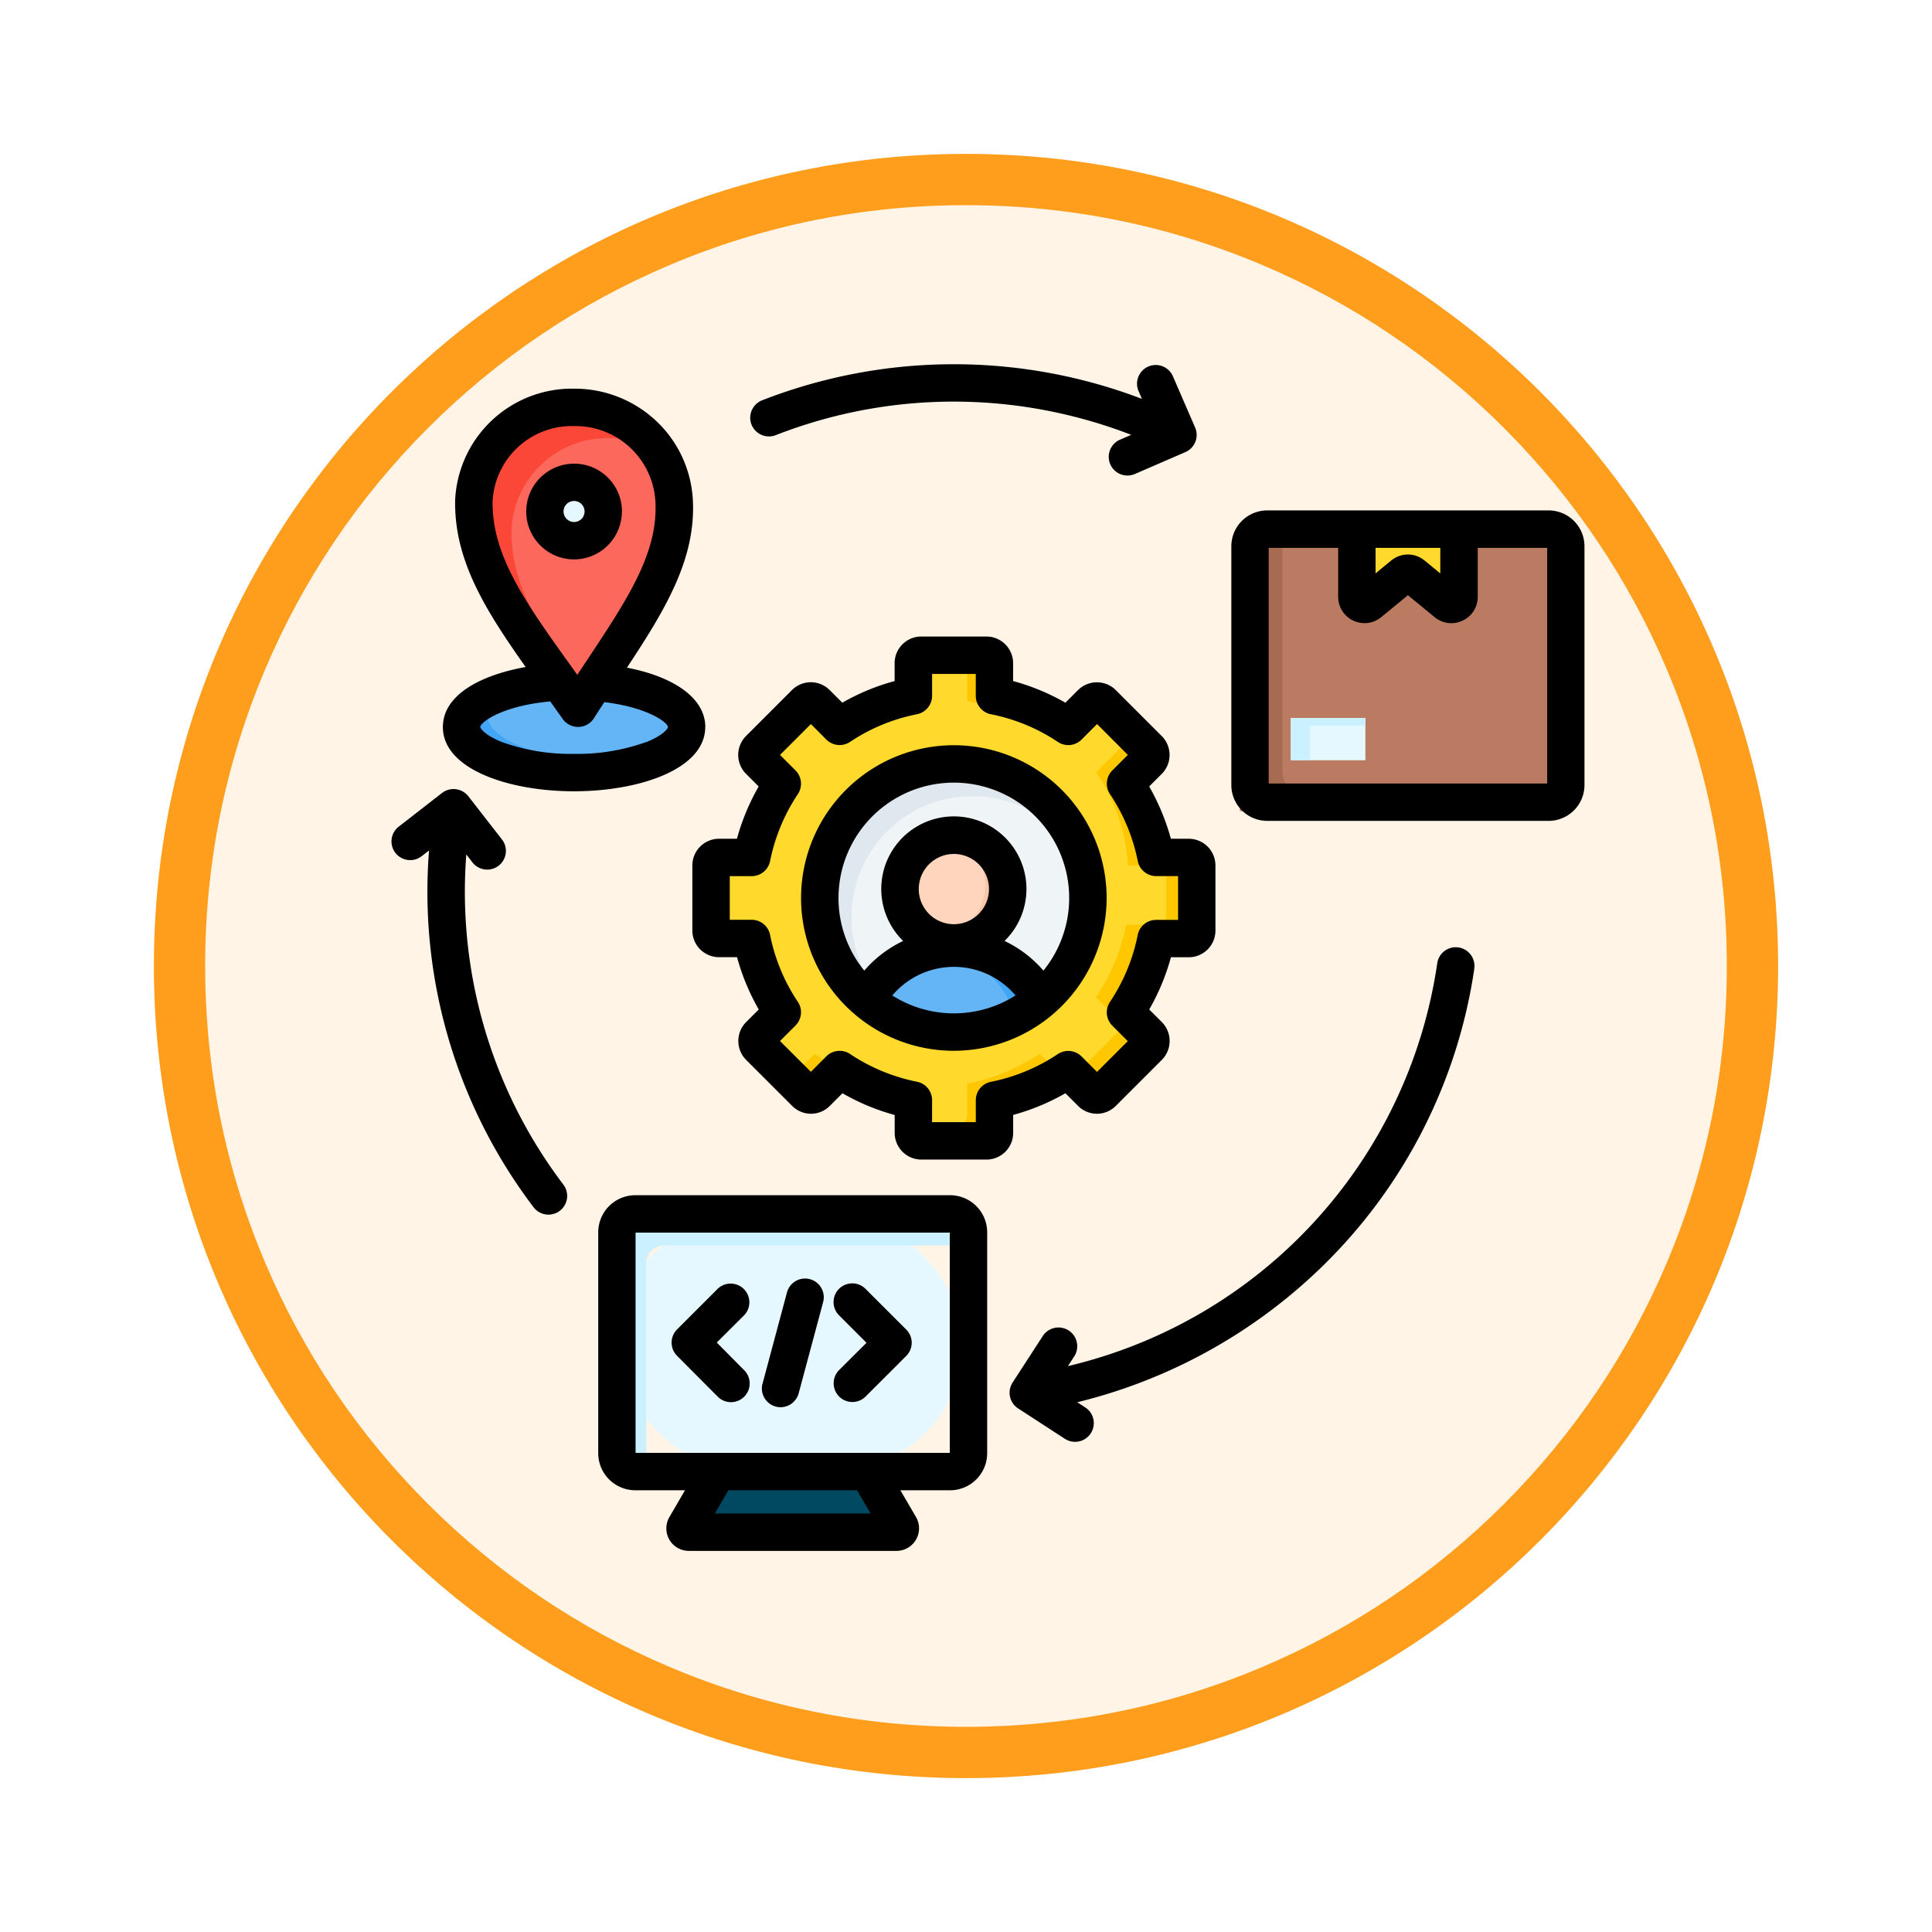 <svg xmlns="http://www.w3.org/2000/svg" xmlns:xlink="http://www.w3.org/1999/xlink" width="113" height="113" viewBox="0 0 113 113">
  <defs>
    <filter id="Trazado_982547" x="0" y="0" width="113" height="113" filterUnits="userSpaceOnUse">
      <feOffset dy="3" input="SourceAlpha"/>
      <feGaussianBlur stdDeviation="3" result="blur"/>
      <feFlood flood-opacity="0.161"/>
      <feComposite operator="in" in2="blur"/>
      <feComposite in="SourceGraphic"/>
    </filter>
  </defs>
  <g id="Grupo_1209007" data-name="Grupo 1209007" transform="translate(-1827.5 -5128.397)">
    <g id="Grupo_1208832" data-name="Grupo 1208832" transform="translate(1836.5 5134.397)">
      <g id="Grupo_1208311" data-name="Grupo 1208311" transform="translate(0 0)">
        <g id="Grupo_1207519" data-name="Grupo 1207519">
          <g id="Grupo_1202423" data-name="Grupo 1202423">
            <g id="Grupo_1202352" data-name="Grupo 1202352">
              <g id="Grupo_1174813" data-name="Grupo 1174813">
                <g id="Grupo_1201680" data-name="Grupo 1201680">
                  <g id="Grupo_1201330" data-name="Grupo 1201330">
                    <g id="Grupo_1172010" data-name="Grupo 1172010">
                      <g id="Grupo_1171046" data-name="Grupo 1171046">
                        <g id="Grupo_1148525" data-name="Grupo 1148525">
                          <g transform="matrix(1, 0, 0, 1, -9, -6)" filter="url(#Trazado_982547)">
                            <g id="Trazado_982547-2" data-name="Trazado 982547" transform="translate(9 6)" fill="#fff4e6">
                              <path d="M 47.5 93.5 C 41.289 93.5 35.265 92.284 29.595 89.886 C 24.118 87.569 19.198 84.252 14.973 80.027 C 10.748 75.802 7.431 70.882 5.114 65.405 C 2.716 59.735 1.5 53.711 1.5 47.5 C 1.5 41.289 2.716 35.265 5.114 29.595 C 7.431 24.118 10.748 19.198 14.973 14.973 C 19.198 10.748 24.118 7.431 29.595 5.114 C 35.265 2.716 41.289 1.5 47.5 1.5 C 53.711 1.5 59.735 2.716 65.405 5.114 C 70.882 7.431 75.802 10.748 80.027 14.973 C 84.252 19.198 87.569 24.118 89.886 29.595 C 92.284 35.265 93.5 41.289 93.5 47.5 C 93.5 53.711 92.284 59.735 89.886 65.405 C 87.569 70.882 84.252 75.802 80.027 80.027 C 75.802 84.252 70.882 87.569 65.405 89.886 C 59.735 92.284 53.711 93.5 47.5 93.5 Z" stroke="none"/>
                              <path d="M 47.5 3 C 41.491 3 35.664 4.176 30.18 6.496 C 24.881 8.737 20.122 11.946 16.034 16.034 C 11.946 20.122 8.737 24.881 6.496 30.18 C 4.176 35.664 3 41.491 3 47.5 C 3 53.509 4.176 59.336 6.496 64.82 C 8.737 70.119 11.946 74.878 16.034 78.966 C 20.122 83.054 24.881 86.263 30.18 88.504 C 35.664 90.824 41.491 92 47.5 92 C 53.509 92 59.336 90.824 64.82 88.504 C 70.119 86.263 74.878 83.054 78.966 78.966 C 83.054 74.878 86.263 70.119 88.504 64.82 C 90.824 59.336 92 53.509 92 47.5 C 92 41.491 90.824 35.664 88.504 30.18 C 86.263 24.881 83.054 20.122 78.966 16.034 C 74.878 11.946 70.119 8.737 64.82 6.496 C 59.336 4.176 53.509 3 47.5 3 M 47.5 0 C 73.734 0 95 21.266 95 47.5 C 95 73.734 73.734 95 47.5 95 C 21.266 95 0 73.734 0 47.5 C 0 21.266 21.266 0 47.5 0 Z" stroke="none" fill="#ff9d1c"/>
                            </g>
                          </g>
                        </g>
                      </g>
                    </g>
                  </g>
                </g>
              </g>
            </g>
          </g>
        </g>
      </g>
    </g>
    <g id="back-office_18477553" transform="translate(1849.374 5147.24)">
      <g id="Grupo_1209006" data-name="Grupo 1209006" transform="translate(5.264 5.873)">
        <g id="Grupo_1209000" data-name="Grupo 1209000" transform="translate(8.942 46.42)">
          <path id="Trazado_1055999" data-name="Trazado 1055999" d="M136.324,470.811l-8.072.121-2.094,3.594a.22.22,0,0,0,.19.331H138.3a.22.22,0,0,0,.19-.331Z" transform="translate(-122.206 -456.539)" fill="#004960" fill-rule="evenodd"/>
          <path id="Trazado_1056000" data-name="Trazado 1056000" d="M129.729,471.532l-1.478.022-2.094,3.594a.22.22,0,0,0,.19.331H138.3a.22.22,0,0,0,.19-.331l-.194-.333H128.2a.22.22,0,0,1-.19-.331Z" transform="translate(-122.206 -457.162)" fill="#003d50" fill-rule="evenodd"/>
          <rect id="Rectángulo_419803" data-name="Rectángulo 419803" width="20.234" height="14.829" rx="7.414" transform="translate(0)" fill="#e6f8ff"/>
          <path id="Trazado_1056001" data-name="Trazado 1056001" d="M116.664,366.542a1.059,1.059,0,0,1,1.056,1.056v.655H100.254A1.059,1.059,0,0,0,99.2,369.31v12.06h-.655a1.059,1.059,0,0,1-1.056-1.056V367.6a1.059,1.059,0,0,1,1.056-1.056Z" transform="translate(-97.486 -366.542)" fill="#cbf0ff" fill-rule="evenodd"/>
        </g>
        <g id="Grupo_1209002" data-name="Grupo 1209002" transform="translate(45.381 7.006)">
          <rect id="Rectángulo_419804" data-name="Rectángulo 419804" width="18.179" height="15.719" transform="translate(0)" fill="#ba7b62"/>
          <path id="Trazado_1056002" data-name="Trazado 1056002" d="M364.7,78.586h1.5V92.069a1,1,0,0,0,.992.992h14.7v.252a1,1,0,0,1-.992.992H364.7a1,1,0,0,1-.992-.992V79.578a1,1,0,0,1,.992-.992Z" transform="translate(-363.709 -78.586)" fill="#a76b52" fill-rule="evenodd"/>
          <path id="Trazado_1056003" data-name="Trazado 1056003" d="M385.453,153.64h4.365v2.47h-4.365Z" transform="translate(-382.477 -143.367)" fill="#e6f8ff"/>
          <g id="Grupo_1209001" data-name="Grupo 1209001" transform="translate(2.976)">
            <path id="Trazado_1056004" data-name="Trazado 1056004" d="M385.453,153.64h4.365v.458h-3.242v2.012h-1.124Z" transform="translate(-385.453 -143.367)" fill="#cbf0ff" fill-rule="evenodd"/>
            <path id="Trazado_1056005" data-name="Trazado 1056005" d="M408.641,78.586h5.878v3.893a.438.438,0,0,1-.716.339l-1.945-1.594a.435.435,0,0,0-.556,0l-1.945,1.594a.438.438,0,0,1-.716-.339V78.586Z" transform="translate(-405.467 -78.586)" fill="#ffda2d" fill-rule="evenodd"/>
            <path id="Trazado_1056006" data-name="Trazado 1056006" d="M408.641,78.586h.741V81.6a.438.438,0,0,0,.716.339l1.945-1.594a.435.435,0,0,1,.556,0l1.92,1.574v.562a.438.438,0,0,1-.716.339l-1.945-1.594a.435.435,0,0,0-.556,0l-1.945,1.594a.438.438,0,0,1-.716-.339V78.586Z" transform="translate(-405.467 -78.586)" fill="#ffc700" fill-rule="evenodd"/>
          </g>
        </g>
        <g id="Grupo_1209005" data-name="Grupo 1209005" transform="translate(0)">
          <g id="Grupo_1209003" data-name="Grupo 1209003">
            <path id="Trazado_1056007" data-name="Trazado 1056007" d="M38.631,147.924c3.566,0,6.474-1.177,6.474-2.62s-2.908-2.62-6.474-2.62-6.474,1.177-6.474,2.62S35.065,147.924,38.631,147.924Z" transform="translate(-32.157 -126.905)" fill="#64b5f6" fill-rule="evenodd"/>
            <path id="Trazado_1056008" data-name="Trazado 1056008" d="M45.072,151.894c-.335,1.32-3.09,2.349-6.44,2.349-3.576,0-6.474-1.173-6.474-2.62,0-.61.516-1.172,1.381-1.618a1.1,1.1,0,0,0-.034.271c0,1.447,2.9,2.62,6.474,2.62a11.69,11.69,0,0,0,5.093-1Z" transform="translate(-32.157 -133.225)" fill="#42a5f5" fill-rule="evenodd"/>
            <path id="Trazado_1056009" data-name="Trazado 1056009" d="M43.308,44.71c2.908-4.574,5.76-7.972,5.527-11.958A5.7,5.7,0,0,0,43.073,27.4a5.621,5.621,0,0,0-5.762,5.351C37.235,36.739,39.919,39.912,43.308,44.71Z" transform="translate(-36.605 -27.402)" fill="#fc685b" fill-rule="evenodd"/>
            <path id="Trazado_1056010" data-name="Trazado 1056010" d="M43.308,44.71q.34-.535.678-1.049c-2.7-3.76-4.663-6.581-4.6-10a5.621,5.621,0,0,1,5.762-5.351,6.017,6.017,0,0,1,1.283.137A5.805,5.805,0,0,0,43.073,27.4a5.621,5.621,0,0,0-5.762,5.351C37.235,36.739,39.919,39.912,43.308,44.71Z" transform="translate(-36.605 -27.402)" fill="#fb4737" fill-rule="evenodd"/>
            <path id="Trazado_1056011" data-name="Trazado 1056011" d="M68.859,62.262a1.681,1.681,0,1,0-1.681-1.681A1.684,1.684,0,0,0,68.859,62.262Z" transform="translate(-62.385 -54.589)" fill="#e6f8ff" fill-rule="evenodd"/>
            <path id="Trazado_1056012" data-name="Trazado 1056012" d="M77.109,58.9a1.68,1.68,0,0,0-.373.042,1.681,1.681,0,0,1,0,3.279,1.681,1.681,0,1,0,.373-3.32Z" transform="translate(-70.634 -54.589)" fill="#cbf0ff" fill-rule="evenodd"/>
          </g>
          <g id="Grupo_1209004" data-name="Grupo 1209004" transform="translate(14.363 14.261)">
            <path id="Trazado_1056013" data-name="Trazado 1056013" d="M149.193,131.594h3.751a.458.458,0,0,1,.457.457v1.884a11.8,11.8,0,0,1,4.246,1.76l1.333-1.333a.458.458,0,0,1,.646,0l2.652,2.652a.458.458,0,0,1,0,.646l-1.333,1.333a11.8,11.8,0,0,1,1.76,4.246h1.884a.458.458,0,0,1,.457.457v3.751a.458.458,0,0,1-.457.457H162.7a11.8,11.8,0,0,1-1.76,4.246l1.333,1.333a.458.458,0,0,1,0,.646l-2.652,2.652a.458.458,0,0,1-.646,0l-1.332-1.332a11.8,11.8,0,0,1-4.246,1.76v1.883a.458.458,0,0,1-.457.457h-3.751a.458.458,0,0,1-.457-.457v-1.883a11.8,11.8,0,0,1-4.246-1.76l-1.333,1.333a.458.458,0,0,1-.646,0l-2.652-2.652a.458.458,0,0,1,0-.646l1.332-1.333a11.8,11.8,0,0,1-1.76-4.246h-1.883a.458.458,0,0,1-.457-.457V143.7a.458.458,0,0,1,.457-.457h1.883a11.8,11.8,0,0,1,1.76-4.246l-1.333-1.333a.458.458,0,0,1,0-.646l2.652-2.652a.458.458,0,0,1,.646,0l1.333,1.333a11.8,11.8,0,0,1,4.246-1.76v-1.884a.458.458,0,0,1,.457-.457Z" transform="translate(-137.092 -131.594)" fill="#ffda2d" fill-rule="evenodd"/>
            <path id="Trazado_1056014" data-name="Trazado 1056014" d="M152.157,131.594h.787a.458.458,0,0,1,.457.457v1.884a11.775,11.775,0,0,0-1.244-.319v-2.021Zm-4.192,24.293a8.258,8.258,0,0,1-4.719-1.638l-1.333,1.333a.458.458,0,0,1-.5.1l1.1,1.1a.458.458,0,0,0,.646,0l1.333-1.333a11.808,11.808,0,0,0,4.246,1.76v-1.359A7.72,7.72,0,0,1,147.965,155.887Zm13.6-12.649H162.7a11.812,11.812,0,0,0-1.76-4.246l1.333-1.333a.458.458,0,0,0,0-.646l-2.652-2.652a.453.453,0,0,0-.143-.1l1.551,1.551a.458.458,0,0,1,0,.646l-1.333,1.333a10.621,10.621,0,0,1,1.863,5.444Zm2.237,0h.787a.458.458,0,0,1,.457.457v3.751a.458.458,0,0,1-.457.457H162.7a11.8,11.8,0,0,1-1.76,4.246l1.333,1.333a.458.458,0,0,1,0,.646l-2.652,2.652a.458.458,0,0,1-.646,0l-1.1-1.1a.458.458,0,0,0,.5-.1l2.652-2.652a.458.458,0,0,0,0-.646l-1.333-1.333a11.8,11.8,0,0,0,1.76-4.246h1.884a.458.458,0,0,0,.457-.457v-3.01Zm-6.182,12.227a11.8,11.8,0,0,1-4.218,1.741v1.883a.458.458,0,0,1-.457.457h-3.751a.458.458,0,0,1-.457-.457v-.741H151.7a.458.458,0,0,0,.457-.457v-1.883a11.8,11.8,0,0,0,4.246-1.76l1.216,1.217ZM139.432,147.9h-1.883a.458.458,0,0,1-.457-.457v-.741h2.035A11.774,11.774,0,0,0,139.432,147.9Zm3.583-13.638a.453.453,0,0,1,.143.1l.116.116-.028.018Z" transform="translate(-137.092 -131.594)" fill="#ffc700" fill-rule="evenodd"/>
            <path id="Trazado_1056015" data-name="Trazado 1056015" d="M194.66,191.048a7.3,7.3,0,1,0-7.3-7.3A7.312,7.312,0,0,0,194.66,191.048Z" transform="translate(-180.481 -170.312)" fill="#eff4f7" fill-rule="evenodd"/>
            <path id="Trazado_1056016" data-name="Trazado 1056016" d="M196.277,178.869a7.058,7.058,0,0,1,5.447,2.562A7.073,7.073,0,0,0,192,191.578a7.073,7.073,0,0,1,4.274-12.709Z" transform="translate(-182.071 -172.398)" fill="#dee8ee" fill-rule="evenodd"/>
            <path id="Trazado_1056017" data-name="Trazado 1056017" d="M214.784,255.756a7.072,7.072,0,0,1-9.2,0,5.249,5.249,0,0,1,9.2,0Z" transform="translate(-196.205 -236.408)" fill="#64b5f6" fill-rule="evenodd"/>
            <path id="Trazado_1056018" data-name="Trazado 1056018" d="M240.1,255.756a7.114,7.114,0,0,1-.876.642,5.285,5.285,0,0,0-4.315-3.334,5.246,5.246,0,0,1,5.19,2.692Z" transform="translate(-221.519 -236.409)" fill="#42a5f5" fill-rule="evenodd"/>
            <path id="Trazado_1056019" data-name="Trazado 1056019" d="M205.632,272.276q.133.182.277.356l-.008-.006-.066-.051-.007-.006-.076-.061h0l-.068-.056-.019-.016-.056-.047-.016-.013-.012-.01.052-.091Z" transform="translate(-196.206 -253.02)" fill="#42a5f5" fill-rule="evenodd"/>
            <path id="Trazado_1056020" data-name="Trazado 1056020" d="M221.291,215.2a2.841,2.841,0,1,0-2.841-2.841A2.846,2.846,0,0,0,221.291,215.2Z" transform="translate(-207.314 -198.851)" fill="#ffd6bd" fill-rule="evenodd"/>
            <path id="Trazado_1056021" data-name="Trazado 1056021" d="M222.5,217.152a2.841,2.841,0,1,0,3.885-4.035,2.841,2.841,0,0,1-3.885,4.035Z" transform="translate(-210.813 -201.959)" fill="#f9c6aa" fill-rule="evenodd"/>
          </g>
        </g>
      </g>
      <path id="Trazado_1056022" data-name="Trazado 1056022" d="M11.087,11.076a.615.615,0,1,1,.611.613A.62.62,0,0,1,11.087,11.076Zm3.418,0a2.8,2.8,0,1,0-2.806,2.8A2.807,2.807,0,0,0,14.5,11.076ZM15.943,24.55a11.891,11.891,0,0,1-4.244.7,11.86,11.86,0,0,1-4.239-.7c-1.013-.411-1.243-.812-1.243-.868,0-.283,1.281-1.241,4.09-1.5.24.335.483.676.731,1.028a1.1,1.1,0,0,0,.9.463h.026a1.092,1.092,0,0,0,.9-.506c.2-.32.407-.634.609-.943,2.556.308,3.722,1.2,3.722,1.462,0,.056-.23.457-1.243.868ZM11.7,6.078a4.643,4.643,0,0,0-4.762,4.366c-.061,3.193,1.92,5.955,4.664,9.778l.1.144a.845.845,0,0,1,.068.095l.122.168c.214-.326.427-.646.636-.962,2.294-3.459,4.106-6.191,3.931-9.18A4.677,4.677,0,0,0,11.7,6.078Zm7.678,17.6c0-1.638-1.748-2.922-4.583-3.471,2.227-3.371,4.055-6.361,3.852-9.851A6.824,6.824,0,0,0,16.518,5.79,6.962,6.962,0,0,0,11.7,3.89,6.839,6.839,0,0,0,4.747,10.4C4.68,13.88,6.46,16.764,8.871,20.17c-2.626.469-4.842,1.629-4.842,3.512,0,2.465,3.86,3.756,7.67,3.756s7.675-1.291,7.675-3.756Zm3.35,38.4L24.16,56.73a1.095,1.095,0,0,1,2.115.567l-1.436,5.354a1.1,1.1,0,0,1-1.057.812,1.069,1.069,0,0,1-.283-.038,1.094,1.094,0,0,1-.775-1.34Zm-5-1.62a1.094,1.094,0,0,1,0-1.547l2.379-2.379a1.095,1.095,0,0,1,1.548,1.548l-1.606,1.6L21.654,61.3a1.094,1.094,0,0,1-1.548,1.547ZM27.2,58.087a1.094,1.094,0,0,1,1.547-1.548l2.381,2.379a1.091,1.091,0,0,1,0,1.548l-2.381,2.379A1.095,1.095,0,0,1,27.2,61.295l1.607-1.6Zm6.477,8.046V53.251H15.3V66.132Zm-4.629,3.546H19.932l.789-1.358h7.534Zm4.648-18.616H15.281a2.17,2.17,0,0,0-2.165,2.169v12.92a2.17,2.17,0,0,0,2.165,2.169H18.19l-.906,1.558a1.315,1.315,0,0,0,1.132,1.987H30.56A1.318,1.318,0,0,0,31.7,69.884l-.912-1.563h2.908a2.172,2.172,0,0,0,2.169-2.169V53.232a2.172,2.172,0,0,0-2.169-2.169ZM30.316,39.38a4.717,4.717,0,0,1,7.206,0,6.722,6.722,0,0,1-7.206,0Zm3.6-4.168a2.054,2.054,0,1,1,2.055-2.052A2.056,2.056,0,0,1,33.921,35.212Zm-6.748-1.531a6.72,6.72,0,0,0,1.508,4.246,6.959,6.959,0,0,1,2.274-1.736,4.246,4.246,0,1,1,5.931,0,6.958,6.958,0,0,1,2.274,1.736,6.746,6.746,0,1,0-11.986-4.246Zm15.683,0a8.936,8.936,0,1,0-8.935,8.935,8.946,8.946,0,0,0,8.935-8.935ZM36.075,44.433A10.882,10.882,0,0,0,40,42.807a1.1,1.1,0,0,1,1.381.137l.908.908,1.8-1.8-.909-.909a1.1,1.1,0,0,1-.136-1.381,10.879,10.879,0,0,0,1.626-3.921,1.093,1.093,0,0,1,1.074-.88H47.03V32.4H45.747a1.1,1.1,0,0,1-1.074-.878A10.912,10.912,0,0,0,43.046,27.6a1.1,1.1,0,0,1,.137-1.381l.909-.908-1.8-1.805-.908.909A1.094,1.094,0,0,1,40,24.552a10.811,10.811,0,0,0-3.921-1.62,1.1,1.1,0,0,1-.881-1.073V20.573H32.643v1.285a1.1,1.1,0,0,1-.881,1.073,10.8,10.8,0,0,0-3.92,1.62,1.1,1.1,0,0,1-1.381-.135l-.907-.909-1.806,1.805.908.908a1.1,1.1,0,0,1,.138,1.381,10.912,10.912,0,0,0-1.627,3.923,1.1,1.1,0,0,1-1.074.878H20.809v2.553h1.283a1.093,1.093,0,0,1,1.074.88,10.877,10.877,0,0,0,1.626,3.921,1.094,1.094,0,0,1-.137,1.381l-.908.909,1.806,1.8.907-.908a1.1,1.1,0,0,1,1.381-.137,10.874,10.874,0,0,0,3.922,1.626,1.094,1.094,0,0,1,.879,1.073V46.79H35.2V45.506a1.094,1.094,0,0,1,.879-1.073Zm1.31,1.938v1.047a1.562,1.562,0,0,1-1.56,1.561h-3.81a1.562,1.562,0,0,1-1.56-1.561V46.372A13,13,0,0,1,27.4,45.1l-.742.742a1.552,1.552,0,0,1-1.1.457h0a1.56,1.56,0,0,1-1.108-.467l-2.688-2.688a1.565,1.565,0,0,1-.008-2.194l.75-.75a12.979,12.979,0,0,1-1.269-3.059H20.181a1.561,1.561,0,0,1-1.56-1.559V31.775a1.562,1.562,0,0,1,1.56-1.561h1.047A13.086,13.086,0,0,1,22.5,27.157l-.742-.742a1.566,1.566,0,0,1-.008-2.2l2.7-2.7a1.558,1.558,0,0,1,2.2,0l.742.742a12.9,12.9,0,0,1,3.059-1.266v-1.05a1.56,1.56,0,0,1,1.56-1.555h3.81a1.56,1.56,0,0,1,1.56,1.555v1.05a12.922,12.922,0,0,1,3.059,1.266l.742-.742a1.567,1.567,0,0,1,2.2,0l2.7,2.7a1.568,1.568,0,0,1,0,2.2l-.742.742a13.149,13.149,0,0,1,1.269,3.058h1.046a1.564,1.564,0,0,1,1.561,1.561v3.811a1.562,1.562,0,0,1-1.561,1.559H46.612A12.981,12.981,0,0,1,45.343,40.2l.742.742a1.566,1.566,0,0,1,0,2.2l-2.7,2.7a1.555,1.555,0,0,1-2.212-.01l-.732-.732a13.012,13.012,0,0,1-3.059,1.268Zm26.968-8.556a1.094,1.094,0,1,0-2.164-.324,28.424,28.424,0,0,1-21.6,23.567l.367-.565A1.094,1.094,0,1,0,39.116,59.3l-1.764,2.72a1.094,1.094,0,0,0,.322,1.514l2.72,1.766a1.094,1.094,0,1,0,1.191-1.835l-.451-.293a31.114,31.114,0,0,0,14.4-8.013,30.5,30.5,0,0,0,8.822-17.343ZM22.079,5.989a1.1,1.1,0,0,1,.62-1.418,30.866,30.866,0,0,1,22.216-.085l-.185-.429a1.094,1.094,0,1,1,2.007-.87l1.289,2.972A1.094,1.094,0,0,1,47.457,7.6L44.481,8.89a1.094,1.094,0,0,1-.87-2.007l.677-.294a28.915,28.915,0,0,0-6.127-1.624A28.592,28.592,0,0,0,23.5,6.608a1.1,1.1,0,0,1-1.42-.618Zm-11,44.457a1.094,1.094,0,1,1-1.748,1.317A30.526,30.526,0,0,1,3.22,30.9l-.456.353a1.094,1.094,0,0,1-1.342-1.727l2.56-1.99a1.1,1.1,0,0,1,1.536.192l1.99,2.557A1.094,1.094,0,0,1,5.78,31.625L5.4,31.132a28.343,28.343,0,0,0,5.679,19.314ZM68.618,26.983H52.33V13.2h4.063v2.864a1.541,1.541,0,0,0,2.517,1.191l1.564-1.285,1.568,1.288a1.533,1.533,0,0,0,.969.348,1.557,1.557,0,0,0,.667-.152,1.525,1.525,0,0,0,.879-1.389V13.2h4.062V26.983ZM58.581,13.2v1.493l.916-.753a1.529,1.529,0,0,1,1.95,0l.92.756V13.2H58.581ZM68.7,11.01H52.245a2.1,2.1,0,0,0-2.1,2.1V27.069a2.1,2.1,0,0,0,2.1,2.1H68.7a2.1,2.1,0,0,0,2.1-2.1V13.112A2.1,2.1,0,0,0,68.7,11.01Z" transform="translate(0 0)" fill-rule="evenodd"/>
    </g>
  </g>
</svg>

